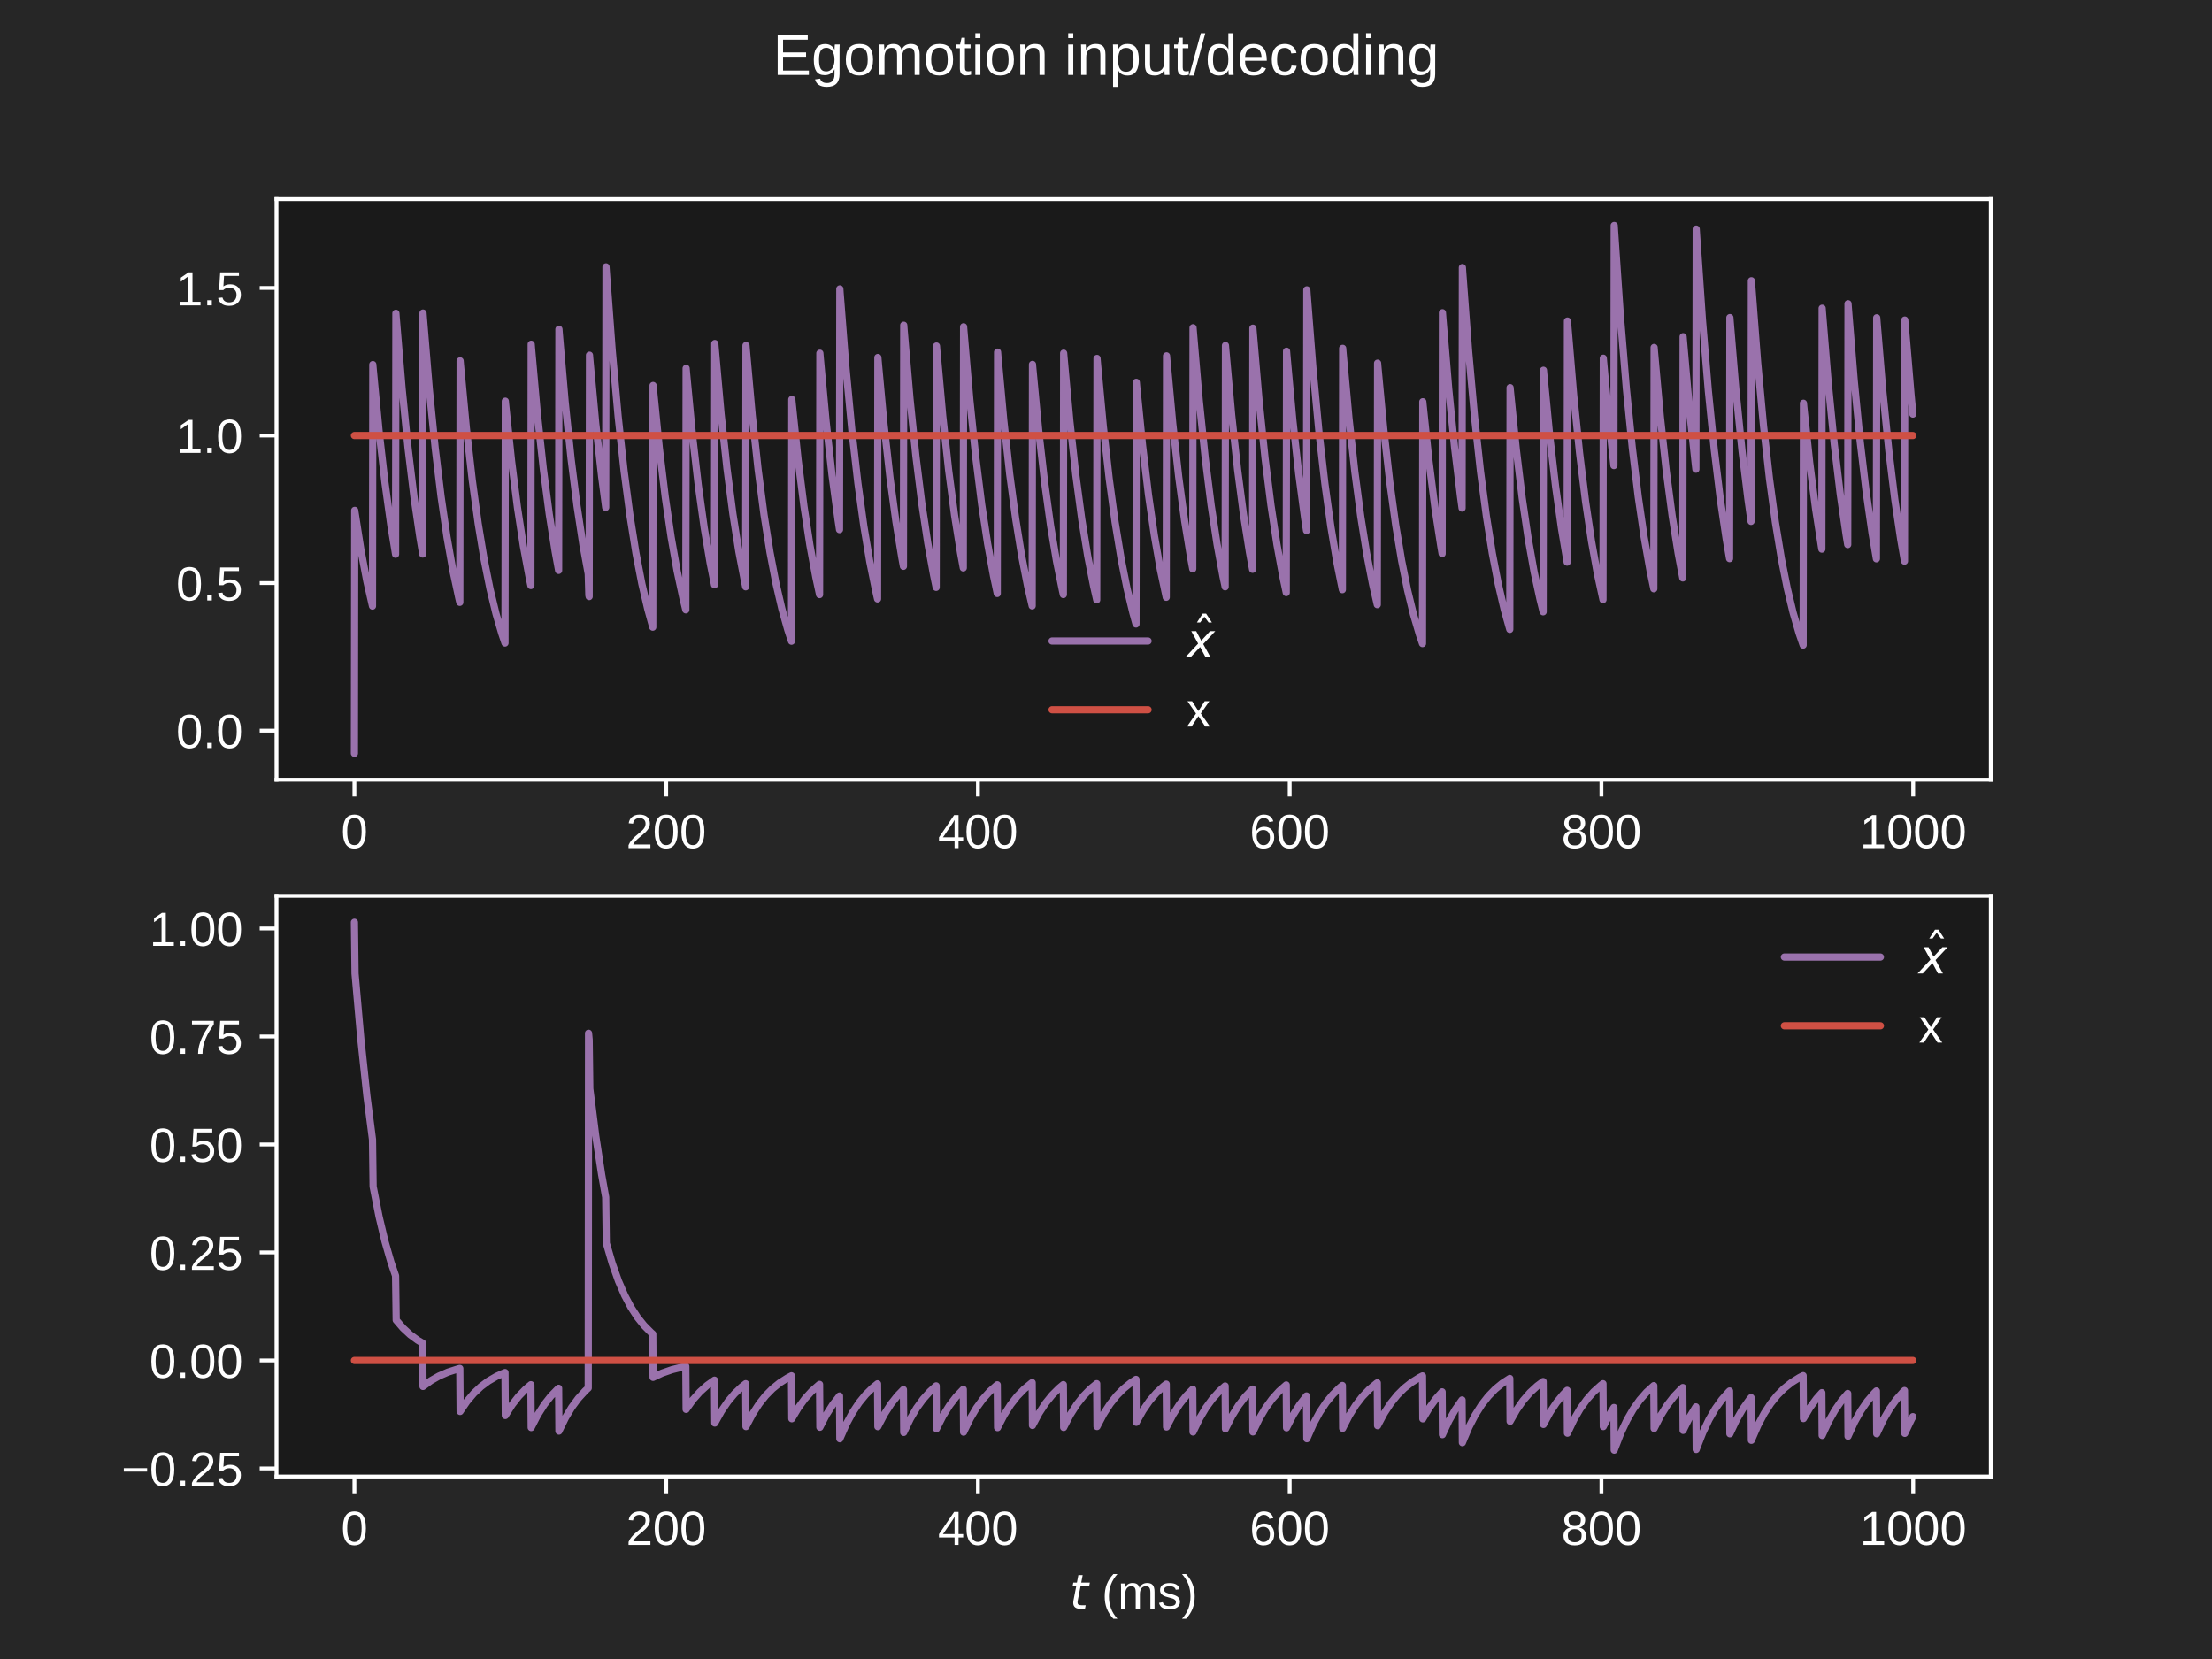 <?xml version="1.0" encoding="utf-8" standalone="no"?>
<!DOCTYPE svg PUBLIC "-//W3C//DTD SVG 1.1//EN"
  "http://www.w3.org/Graphics/SVG/1.1/DTD/svg11.dtd">
<!-- Created with matplotlib (https://matplotlib.org/) -->
<svg height="345.6pt" version="1.1" viewBox="0 0 460.8 345.6" width="460.8pt" xmlns="http://www.w3.org/2000/svg" xmlns:xlink="http://www.w3.org/1999/xlink">
 <defs>
  <style type="text/css">*{stroke-linecap:butt;stroke-linejoin:round;}</style>
 </defs>
 <g id="figure_1">
  <g id="patch_1">
   <path d="M 0 345.6 
L 460.8 345.6 
L 460.8 0 
L 0 0 
z
" style="fill:#262626;"/>
  </g>
  <g id="axes_1">
   <g id="patch_2">
    <path d="M 57.6 162.432 
L 414.72 162.432 
L 414.72 41.472 
L 57.6 41.472 
z
" style="fill:#1a1a1a;"/>
   </g>
   <g id="matplotlib.axis_1">
    <g id="xtick_1">
     <g id="line2d_1">
      <defs>
       <path d="M 0 0 
L 0 3.5 
" id="md0fc031d1e" style="stroke:#ffffff;stroke-width:0.8;"/>
      </defs>
      <g>
       <use style="fill:#ffffff;stroke:#ffffff;stroke-width:0.8;" x="73.833" xlink:href="#md0fc031d1e" y="162.432"/>
      </g>
     </g>
     <g id="text_1">
      <!-- 0 -->
      <g style="fill:#ffffff;" transform="translate(71.052 176.679)scale(0.1 -0.1)">
       <defs>
        <path d="M 51.703 34.422 
Q 51.703 24.516 49.828 17.75 
Q 47.953 10.984 44.703 6.812 
Q 41.453 2.641 37.062 0.828 
Q 32.672 -0.984 27.688 -0.984 
Q 22.656 -0.984 18.312 0.828 
Q 13.969 2.641 10.766 6.781 
Q 7.562 10.938 5.734 17.703 
Q 3.906 24.469 3.906 34.422 
Q 3.906 44.828 5.734 51.641 
Q 7.562 58.453 10.781 62.5 
Q 14.016 66.547 18.406 68.188 
Q 22.797 69.828 27.984 69.828 
Q 32.906 69.828 37.219 68.188 
Q 41.547 66.547 44.766 62.5 
Q 48 58.453 49.844 51.641 
Q 51.703 44.828 51.703 34.422 
z
M 42.781 34.422 
Q 42.781 42.625 41.797 48.062 
Q 40.828 53.516 38.922 56.766 
Q 37.016 60.016 34.25 61.359 
Q 31.5 62.703 27.984 62.703 
Q 24.266 62.703 21.438 61.328 
Q 18.609 59.969 16.672 56.719 
Q 14.75 53.469 13.766 48.016 
Q 12.797 42.578 12.797 34.422 
Q 12.797 26.516 13.797 21.094 
Q 14.797 15.672 16.719 12.375 
Q 18.656 9.078 21.438 7.641 
Q 24.219 6.203 27.781 6.203 
Q 31.25 6.203 34.031 7.641 
Q 36.812 9.078 38.734 12.375 
Q 40.672 15.672 41.719 21.094 
Q 42.781 26.516 42.781 34.422 
z
" id="LiberationSans-48"/>
       </defs>
       <use xlink:href="#LiberationSans-48"/>
      </g>
     </g>
    </g>
    <g id="xtick_2">
     <g id="line2d_2">
      <g>
       <use style="fill:#ffffff;stroke:#ffffff;stroke-width:0.8;" x="138.777" xlink:href="#md0fc031d1e" y="162.432"/>
      </g>
     </g>
     <g id="text_2">
      <!-- 200 -->
      <g style="fill:#ffffff;" transform="translate(130.435 176.679)scale(0.1 -0.1)">
       <defs>
        <path d="M 5.031 0 
L 5.031 6.203 
Q 7.516 11.922 11.109 16.281 
Q 14.703 20.656 18.656 24.188 
Q 22.609 27.734 26.484 30.766 
Q 30.375 33.797 33.5 36.812 
Q 36.625 39.844 38.547 43.156 
Q 40.484 46.484 40.484 50.688 
Q 40.484 53.609 39.594 55.828 
Q 38.719 58.062 37.062 59.562 
Q 35.406 61.078 33.078 61.828 
Q 30.766 62.594 27.938 62.594 
Q 25.297 62.594 22.969 61.859 
Q 20.656 61.141 18.844 59.672 
Q 17.047 58.203 15.891 56.031 
Q 14.75 53.859 14.406 50.984 
L 5.422 51.812 
Q 5.859 55.516 7.469 58.781 
Q 9.078 62.062 11.906 64.531 
Q 14.75 67 18.719 68.406 
Q 22.703 69.828 27.938 69.828 
Q 33.062 69.828 37.062 68.609 
Q 41.062 67.391 43.812 64.984 
Q 46.578 62.594 48.047 59.078 
Q 49.516 55.562 49.516 50.984 
Q 49.516 47.516 48.266 44.391 
Q 47.016 41.266 44.938 38.422 
Q 42.875 35.594 40.141 32.953 
Q 37.406 30.328 34.422 27.812 
Q 31.453 25.297 28.422 22.828 
Q 25.391 20.359 22.719 17.859 
Q 20.062 15.375 17.969 12.812 
Q 15.875 10.25 14.703 7.469 
L 50.594 7.469 
L 50.594 0 
z
" id="LiberationSans-50"/>
       </defs>
       <use xlink:href="#LiberationSans-50"/>
       <use x="55.615" xlink:href="#LiberationSans-48"/>
       <use x="111.23" xlink:href="#LiberationSans-48"/>
      </g>
     </g>
    </g>
    <g id="xtick_3">
     <g id="line2d_3">
      <g>
       <use style="fill:#ffffff;stroke:#ffffff;stroke-width:0.8;" x="203.721" xlink:href="#md0fc031d1e" y="162.432"/>
      </g>
     </g>
     <g id="text_3">
      <!-- 400 -->
      <g style="fill:#ffffff;" transform="translate(195.379 176.679)scale(0.1 -0.1)">
       <defs>
        <path d="M 43.016 15.578 
L 43.016 0 
L 34.719 0 
L 34.719 15.578 
L 2.297 15.578 
L 2.297 22.406 
L 33.797 68.797 
L 43.016 68.797 
L 43.016 22.516 
L 52.688 22.516 
L 52.688 15.578 
z
M 34.719 58.891 
Q 34.625 58.641 34.234 57.938 
Q 33.844 57.234 33.344 56.344 
Q 32.859 55.469 32.344 54.562 
Q 31.844 53.656 31.453 53.078 
L 13.812 27.094 
Q 13.578 26.703 13.109 26.062 
Q 12.641 25.438 12.156 24.781 
Q 11.672 24.125 11.172 23.484 
Q 10.688 22.859 10.406 22.516 
L 34.719 22.516 
z
" id="LiberationSans-52"/>
       </defs>
       <use xlink:href="#LiberationSans-52"/>
       <use x="55.615" xlink:href="#LiberationSans-48"/>
       <use x="111.23" xlink:href="#LiberationSans-48"/>
      </g>
     </g>
    </g>
    <g id="xtick_4">
     <g id="line2d_4">
      <g>
       <use style="fill:#ffffff;stroke:#ffffff;stroke-width:0.8;" x="268.664" xlink:href="#md0fc031d1e" y="162.432"/>
      </g>
     </g>
     <g id="text_4">
      <!-- 600 -->
      <g style="fill:#ffffff;" transform="translate(260.323 176.679)scale(0.1 -0.1)">
       <defs>
        <path d="M 51.219 22.516 
Q 51.219 17.328 49.781 13 
Q 48.344 8.688 45.531 5.578 
Q 42.719 2.484 38.562 0.75 
Q 34.422 -0.984 29 -0.984 
Q 23 -0.984 18.5 1.312 
Q 14.016 3.609 11.031 7.922 
Q 8.062 12.25 6.562 18.531 
Q 5.078 24.812 5.078 32.812 
Q 5.078 42 6.766 48.922 
Q 8.453 55.859 11.625 60.5 
Q 14.797 65.141 19.359 67.484 
Q 23.922 69.828 29.688 69.828 
Q 33.203 69.828 36.281 69.094 
Q 39.359 68.359 41.875 66.719 
Q 44.391 65.094 46.281 62.406 
Q 48.188 59.719 49.312 55.812 
L 40.922 54.297 
Q 39.547 58.734 36.547 60.719 
Q 33.547 62.703 29.594 62.703 
Q 25.984 62.703 23.047 60.984 
Q 20.125 59.281 18.062 55.875 
Q 16.016 52.484 14.906 47.359 
Q 13.812 42.234 13.812 35.406 
Q 16.219 39.844 20.562 42.156 
Q 24.906 44.484 30.516 44.484 
Q 35.203 44.484 39.016 42.969 
Q 42.828 41.453 45.531 38.594 
Q 48.25 35.75 49.734 31.672 
Q 51.219 27.594 51.219 22.516 
z
M 42.281 22.125 
Q 42.281 25.688 41.406 28.562 
Q 40.531 31.453 38.766 33.469 
Q 37.016 35.5 34.422 36.594 
Q 31.844 37.703 28.422 37.703 
Q 26.031 37.703 23.578 36.984 
Q 21.141 36.281 19.156 34.688 
Q 17.188 33.109 15.938 30.516 
Q 14.703 27.938 14.703 24.219 
Q 14.703 20.406 15.672 17.109 
Q 16.656 13.812 18.484 11.375 
Q 20.312 8.938 22.891 7.516 
Q 25.484 6.109 28.719 6.109 
Q 31.891 6.109 34.406 7.203 
Q 36.922 8.297 38.672 10.375 
Q 40.438 12.453 41.359 15.422 
Q 42.281 18.406 42.281 22.125 
z
" id="LiberationSans-54"/>
       </defs>
       <use xlink:href="#LiberationSans-54"/>
       <use x="55.615" xlink:href="#LiberationSans-48"/>
       <use x="111.23" xlink:href="#LiberationSans-48"/>
      </g>
     </g>
    </g>
    <g id="xtick_5">
     <g id="line2d_5">
      <g>
       <use style="fill:#ffffff;stroke:#ffffff;stroke-width:0.8;" x="333.608" xlink:href="#md0fc031d1e" y="162.432"/>
      </g>
     </g>
     <g id="text_5">
      <!-- 800 -->
      <g style="fill:#ffffff;" transform="translate(325.267 176.679)scale(0.1 -0.1)">
       <defs>
        <path d="M 51.266 19.188 
Q 51.266 14.797 49.875 11.109 
Q 48.484 7.422 45.625 4.734 
Q 42.781 2.047 38.328 0.531 
Q 33.891 -0.984 27.828 -0.984 
Q 21.781 -0.984 17.359 0.531 
Q 12.938 2.047 10.031 4.703 
Q 7.125 7.375 5.734 11.062 
Q 4.344 14.75 4.344 19.094 
Q 4.344 22.859 5.484 25.781 
Q 6.641 28.719 8.562 30.828 
Q 10.5 32.953 12.969 34.25 
Q 15.438 35.547 18.062 35.984 
L 18.062 36.188 
Q 15.188 36.859 12.906 38.375 
Q 10.641 39.891 9.094 42.016 
Q 7.562 44.141 6.75 46.719 
Q 5.953 49.312 5.953 52.203 
Q 5.953 55.812 7.344 59 
Q 8.734 62.203 11.469 64.625 
Q 14.203 67.047 18.25 68.438 
Q 22.312 69.828 27.641 69.828 
Q 33.25 69.828 37.375 68.406 
Q 41.5 67 44.203 64.578 
Q 46.922 62.156 48.234 58.938 
Q 49.562 55.719 49.562 52.094 
Q 49.562 49.266 48.75 46.672 
Q 47.953 44.094 46.406 41.969 
Q 44.875 39.844 42.594 38.344 
Q 40.328 36.859 37.359 36.281 
L 37.359 36.078 
Q 40.328 35.594 42.859 34.297 
Q 45.406 33.016 47.266 30.891 
Q 49.125 28.766 50.188 25.828 
Q 51.266 22.906 51.266 19.188 
z
M 40.438 51.609 
Q 40.438 54.203 39.766 56.344 
Q 39.109 58.5 37.594 60.031 
Q 36.078 61.578 33.641 62.422 
Q 31.203 63.281 27.641 63.281 
Q 24.172 63.281 21.781 62.422 
Q 19.391 61.578 17.844 60.031 
Q 16.312 58.5 15.625 56.344 
Q 14.938 54.203 14.938 51.609 
Q 14.938 49.562 15.469 47.406 
Q 16.016 45.266 17.422 43.5 
Q 18.844 41.75 21.328 40.625 
Q 23.828 39.5 27.734 39.5 
Q 31.891 39.5 34.406 40.625 
Q 36.922 41.75 38.25 43.5 
Q 39.594 45.266 40.016 47.406 
Q 40.438 49.562 40.438 51.609 
z
M 42.141 20.016 
Q 42.141 22.516 41.453 24.828 
Q 40.766 27.156 39.109 28.938 
Q 37.453 30.719 34.641 31.812 
Q 31.844 32.906 27.641 32.906 
Q 23.781 32.906 21.062 31.812 
Q 18.359 30.719 16.672 28.906 
Q 14.984 27.094 14.203 24.719 
Q 13.422 22.359 13.422 19.828 
Q 13.422 16.656 14.203 14.031 
Q 14.984 11.422 16.688 9.547 
Q 18.406 7.672 21.188 6.641 
Q 23.969 5.609 27.938 5.609 
Q 31.938 5.609 34.672 6.641 
Q 37.406 7.672 39.062 9.547 
Q 40.719 11.422 41.422 14.078 
Q 42.141 16.75 42.141 20.016 
z
" id="LiberationSans-56"/>
       </defs>
       <use xlink:href="#LiberationSans-56"/>
       <use x="55.615" xlink:href="#LiberationSans-48"/>
       <use x="111.23" xlink:href="#LiberationSans-48"/>
      </g>
     </g>
    </g>
    <g id="xtick_6">
     <g id="line2d_6">
      <g>
       <use style="fill:#ffffff;stroke:#ffffff;stroke-width:0.8;" x="398.552" xlink:href="#md0fc031d1e" y="162.432"/>
      </g>
     </g>
     <g id="text_6">
      <!-- 1000 -->
      <g style="fill:#ffffff;" transform="translate(387.43 176.679)scale(0.1 -0.1)">
       <defs>
        <path d="M 7.625 0 
L 7.625 7.469 
L 25.141 7.469 
L 25.141 60.406 
L 9.625 49.312 
L 9.625 57.625 
L 25.875 68.797 
L 33.984 68.797 
L 33.984 7.469 
L 50.734 7.469 
L 50.734 0 
z
" id="LiberationSans-49"/>
       </defs>
       <use xlink:href="#LiberationSans-49"/>
       <use x="55.615" xlink:href="#LiberationSans-48"/>
       <use x="111.23" xlink:href="#LiberationSans-48"/>
       <use x="166.846" xlink:href="#LiberationSans-48"/>
      </g>
     </g>
    </g>
   </g>
   <g id="matplotlib.axis_2">
    <g id="ytick_1">
     <g id="line2d_7">
      <defs>
       <path d="M 0 0 
L -3.5 0 
" id="m99898b9d4a" style="stroke:#ffffff;stroke-width:0.8;"/>
      </defs>
      <g>
       <use style="fill:#ffffff;stroke:#ffffff;stroke-width:0.8;" x="57.6" xlink:href="#m99898b9d4a" y="152.205"/>
      </g>
     </g>
     <g id="text_7">
      <!-- 0.0 -->
      <g style="fill:#ffffff;" transform="translate(36.7 155.828)scale(0.1 -0.1)">
       <defs>
        <path d="M 9.125 0 
L 9.125 10.688 
L 18.656 10.688 
L 18.656 0 
z
" id="LiberationSans-46"/>
       </defs>
       <use xlink:href="#LiberationSans-48"/>
       <use x="55.615" xlink:href="#LiberationSans-46"/>
       <use x="83.398" xlink:href="#LiberationSans-48"/>
      </g>
     </g>
    </g>
    <g id="ytick_2">
     <g id="line2d_8">
      <g>
       <use style="fill:#ffffff;stroke:#ffffff;stroke-width:0.8;" x="57.6" xlink:href="#m99898b9d4a" y="121.465"/>
      </g>
     </g>
     <g id="text_8">
      <!-- 0.5 -->
      <g style="fill:#ffffff;" transform="translate(36.7 125.089)scale(0.1 -0.1)">
       <defs>
        <path d="M 51.422 22.406 
Q 51.422 17.234 49.859 12.938 
Q 48.297 8.641 45.219 5.531 
Q 42.141 2.438 37.578 0.719 
Q 33.016 -0.984 27 -0.984 
Q 21.578 -0.984 17.547 0.281 
Q 13.531 1.562 10.734 3.781 
Q 7.953 6 6.312 8.984 
Q 4.688 11.969 4 15.375 
L 12.891 16.406 
Q 13.422 14.453 14.391 12.625 
Q 15.375 10.797 17.062 9.344 
Q 18.75 7.906 21.219 7.047 
Q 23.688 6.203 27.203 6.203 
Q 30.609 6.203 33.391 7.25 
Q 36.188 8.297 38.156 10.344 
Q 40.141 12.406 41.203 15.375 
Q 42.281 18.359 42.281 22.219 
Q 42.281 25.391 41.25 28.047 
Q 40.234 30.719 38.328 32.641 
Q 36.422 34.578 33.656 35.641 
Q 30.906 36.719 27.391 36.719 
Q 25.203 36.719 23.344 36.328 
Q 21.484 35.938 19.891 35.25 
Q 18.312 34.578 17.016 33.672 
Q 15.719 32.766 14.594 31.781 
L 6 31.781 
L 8.297 68.797 
L 47.406 68.797 
L 47.406 61.328 
L 16.312 61.328 
L 14.984 39.5 
Q 17.328 41.312 20.844 42.594 
Q 24.359 43.891 29.203 43.891 
Q 34.328 43.891 38.422 42.328 
Q 42.531 40.766 45.406 37.906 
Q 48.297 35.062 49.859 31.109 
Q 51.422 27.156 51.422 22.406 
z
" id="LiberationSans-53"/>
       </defs>
       <use xlink:href="#LiberationSans-48"/>
       <use x="55.615" xlink:href="#LiberationSans-46"/>
       <use x="83.398" xlink:href="#LiberationSans-53"/>
      </g>
     </g>
    </g>
    <g id="ytick_3">
     <g id="line2d_9">
      <g>
       <use style="fill:#ffffff;stroke:#ffffff;stroke-width:0.8;" x="57.6" xlink:href="#m99898b9d4a" y="90.726"/>
      </g>
     </g>
     <g id="text_9">
      <!-- 1.0 -->
      <g style="fill:#ffffff;" transform="translate(36.7 94.349)scale(0.1 -0.1)">
       <use xlink:href="#LiberationSans-49"/>
       <use x="55.615" xlink:href="#LiberationSans-46"/>
       <use x="83.398" xlink:href="#LiberationSans-48"/>
      </g>
     </g>
    </g>
    <g id="ytick_4">
     <g id="line2d_10">
      <g>
       <use style="fill:#ffffff;stroke:#ffffff;stroke-width:0.8;" x="57.6" xlink:href="#m99898b9d4a" y="59.986"/>
      </g>
     </g>
     <g id="text_10">
      <!-- 1.5 -->
      <g style="fill:#ffffff;" transform="translate(36.7 63.609)scale(0.1 -0.1)">
       <use xlink:href="#LiberationSans-49"/>
       <use x="55.615" xlink:href="#LiberationSans-46"/>
       <use x="83.398" xlink:href="#LiberationSans-53"/>
      </g>
     </g>
    </g>
   </g>
   <g id="line2d_11">
    <path clip-path="url(#pc5a7e9664e)" d="M 73.833 156.934 
L 73.898 106.322 
L 73.963 106.779 
L 75.197 114.64 
L 76.43 121.14 
L 77.599 126.257 
L 77.664 75.951 
L 77.729 76.71 
L 78.963 89.774 
L 80.197 100.577 
L 81.431 109.511 
L 82.405 115.458 
L 82.47 65.259 
L 82.535 66.124 
L 83.769 81.02 
L 85.003 93.338 
L 86.237 103.524 
L 87.471 111.948 
L 88.055 115.413 
L 88.12 65.214 
L 88.185 66.08 
L 89.419 80.983 
L 90.653 93.307 
L 91.887 103.499 
L 93.121 111.927 
L 94.355 118.897 
L 95.589 124.661 
L 95.784 125.475 
L 95.849 75.176 
L 95.914 75.943 
L 97.148 89.139 
L 98.382 100.052 
L 99.615 109.077 
L 100.849 116.54 
L 102.083 122.711 
L 103.317 127.815 
L 104.551 132.035 
L 105.201 133.955 
L 105.266 83.572 
L 105.331 84.255 
L 106.564 96.013 
L 107.798 105.737 
L 109.032 113.777 
L 110.266 120.427 
L 110.591 121.977 
L 110.656 71.713 
L 110.721 72.514 
L 111.955 86.304 
L 113.189 97.708 
L 114.423 107.138 
L 115.657 114.936 
L 116.371 118.818 
L 116.436 68.586 
L 116.501 69.418 
L 117.735 83.744 
L 118.969 95.59 
L 120.203 105.387 
L 121.437 113.488 
L 122.541 119.541 
L 122.671 123.995 
L 122.735 124.276 
L 122.8 73.989 
L 122.865 74.768 
L 124.099 88.168 
L 125.333 99.249 
L 126.178 105.704 
L 126.242 55.603 
L 126.307 56.564 
L 127.541 73.114 
L 128.775 86.8 
L 130.009 98.117 
L 131.243 107.477 
L 132.477 115.217 
L 133.711 121.617 
L 134.945 126.91 
L 135.984 130.65 
L 136.049 80.3 
L 136.114 81.016 
L 137.348 93.334 
L 138.582 103.521 
L 139.816 111.946 
L 141.05 118.912 
L 142.284 124.673 
L 142.868 127.043 
L 142.933 76.729 
L 142.998 77.48 
L 144.232 90.41 
L 145.466 101.103 
L 146.7 109.946 
L 147.934 117.259 
L 148.843 121.824 
L 148.908 71.562 
L 148.973 72.364 
L 150.207 86.18 
L 151.441 97.605 
L 152.675 107.053 
L 153.909 114.866 
L 155.142 121.327 
L 155.337 122.24 
L 155.402 71.974 
L 155.467 72.772 
L 156.701 86.517 
L 157.935 97.884 
L 159.169 107.284 
L 160.403 115.057 
L 161.637 121.485 
L 162.871 126.801 
L 164.105 131.197 
L 164.884 133.572 
L 164.949 83.193 
L 165.014 83.88 
L 166.248 95.703 
L 167.482 105.48 
L 168.716 113.566 
L 169.95 120.252 
L 170.729 123.865 
L 170.794 73.583 
L 170.859 74.365 
L 172.093 87.834 
L 173.327 98.973 
L 174.561 108.184 
L 174.885 110.331 
L 174.95 60.184 
L 175.015 61.099 
L 176.249 76.864 
L 177.483 89.901 
L 178.717 100.682 
L 179.951 109.598 
L 181.185 116.971 
L 182.419 123.068 
L 182.809 124.764 
L 182.874 74.473 
L 182.938 75.247 
L 184.172 88.564 
L 185.406 99.576 
L 186.64 108.683 
L 187.874 116.214 
L 188.199 117.969 
L 188.264 67.746 
L 188.329 68.586 
L 189.563 83.056 
L 190.797 95.021 
L 192.031 104.916 
L 193.265 113.099 
L 194.498 119.866 
L 195.018 122.352 
L 195.083 72.085 
L 195.148 72.882 
L 196.382 86.608 
L 197.616 97.959 
L 198.85 107.346 
L 200.084 115.108 
L 200.668 118.301 
L 200.733 68.074 
L 200.798 68.911 
L 202.032 83.325 
L 203.266 95.244 
L 204.5 105.1 
L 205.734 113.251 
L 206.968 119.992 
L 207.747 123.635 
L 207.812 73.355 
L 207.877 74.139 
L 209.111 87.648 
L 210.345 98.819 
L 211.579 108.057 
L 212.813 115.696 
L 214.047 122.014 
L 215.021 126.219 
L 215.086 75.913 
L 215.151 76.672 
L 216.385 89.743 
L 217.619 100.551 
L 218.852 109.489 
L 220.086 116.881 
L 221.32 122.993 
L 221.515 123.857 
L 221.58 73.575 
L 221.645 74.357 
L 222.879 87.828 
L 224.113 98.968 
L 225.347 108.18 
L 226.581 115.798 
L 227.815 122.098 
L 228.464 124.963 
L 228.529 74.67 
L 228.594 75.441 
L 229.828 88.724 
L 231.062 99.709 
L 232.296 108.793 
L 233.53 116.305 
L 234.764 122.517 
L 235.998 127.654 
L 236.647 129.991 
L 236.712 79.647 
L 236.777 80.369 
L 238.011 92.8 
L 239.245 103.079 
L 240.479 111.58 
L 241.713 118.61 
L 242.947 124.423 
L 243.012 74.135 
L 243.077 74.912 
L 244.31 88.287 
L 245.544 99.347 
L 246.778 108.494 
L 248.012 116.058 
L 248.467 118.501 
L 248.532 68.273 
L 248.597 69.108 
L 249.831 83.487 
L 251.065 95.378 
L 252.299 105.211 
L 253.532 113.343 
L 254.766 120.068 
L 255.221 122.24 
L 255.286 71.974 
L 255.351 72.773 
L 256.585 86.518 
L 257.819 97.884 
L 259.053 107.284 
L 260.287 115.057 
L 260.936 118.592 
L 261.001 68.362 
L 261.066 69.197 
L 262.3 83.56 
L 263.534 95.439 
L 264.768 105.262 
L 266.002 113.385 
L 267.236 120.102 
L 267.95 123.446 
L 268.015 73.168 
L 268.08 73.955 
L 269.314 87.495 
L 270.548 98.692 
L 271.782 107.952 
L 272.171 110.529 
L 272.236 60.38 
L 272.301 61.293 
L 273.535 77.025 
L 274.769 90.034 
L 276.003 100.792 
L 277.237 109.689 
L 278.471 117.046 
L 279.64 122.837 
L 279.705 72.565 
L 279.77 73.358 
L 281.004 87.002 
L 282.238 98.284 
L 283.472 107.615 
L 284.706 115.331 
L 285.939 121.712 
L 286.914 125.959 
L 286.979 75.656 
L 287.044 76.418 
L 288.277 89.532 
L 289.511 100.377 
L 290.745 109.345 
L 291.979 116.762 
L 293.213 122.895 
L 294.447 127.967 
L 295.681 132.161 
L 296.331 134.068 
L 296.395 83.685 
L 296.46 84.366 
L 297.694 96.105 
L 298.928 105.813 
L 300.162 113.84 
L 300.422 115.345 
L 300.487 65.147 
L 300.552 66.013 
L 301.786 80.928 
L 303.02 93.262 
L 304.254 103.461 
L 304.578 105.839 
L 304.643 55.736 
L 304.708 56.696 
L 305.942 73.223 
L 307.176 86.89 
L 308.41 98.192 
L 309.644 107.538 
L 310.878 115.268 
L 312.112 121.659 
L 313.346 126.945 
L 314.515 131.106 
L 314.58 80.752 
L 314.645 81.463 
L 315.879 93.704 
L 317.113 103.827 
L 318.347 112.198 
L 319.58 119.121 
L 320.814 124.846 
L 321.464 127.45 
L 321.529 77.132 
L 321.594 77.879 
L 322.828 90.74 
L 324.062 101.376 
L 325.296 110.171 
L 326.464 117.096 
L 326.529 66.881 
L 326.594 67.73 
L 327.828 82.347 
L 329.062 94.436 
L 330.296 104.432 
L 331.53 112.699 
L 332.764 119.535 
L 333.933 124.917 
L 333.998 74.624 
L 334.063 75.396 
L 335.297 88.687 
L 336.206 96.985 
L 336.271 46.97 
L 336.336 48.017 
L 337.57 66.046 
L 338.804 80.955 
L 340.038 93.284 
L 341.272 103.48 
L 342.506 111.911 
L 343.74 118.884 
L 344.519 122.652 
L 344.584 72.381 
L 344.649 73.176 
L 345.883 86.851 
L 347.117 98.16 
L 348.351 107.512 
L 349.585 115.246 
L 350.559 120.394 
L 350.624 70.146 
L 350.689 70.962 
L 351.922 85.021 
L 353.156 96.646 
L 353.286 97.746 
L 353.351 47.724 
L 353.416 48.764 
L 354.65 66.663 
L 355.884 81.465 
L 357.118 93.706 
L 358.352 103.829 
L 359.586 112.2 
L 360.3 116.367 
L 360.365 66.159 
L 360.43 67.016 
L 361.664 81.757 
L 362.898 93.947 
L 364.132 104.028 
L 364.781 108.613 
L 364.846 58.482 
L 364.911 59.415 
L 366.145 75.471 
L 367.379 88.749 
L 368.613 99.73 
L 369.847 108.81 
L 371.081 116.319 
L 372.315 122.529 
L 373.549 127.664 
L 374.783 131.911 
L 375.627 134.385 
L 375.692 83.998 
L 375.757 84.676 
L 376.991 96.362 
L 378.225 106.025 
L 379.459 114.016 
L 379.524 114.396 
L 379.589 64.208 
L 379.654 65.083 
L 380.887 80.159 
L 382.121 92.626 
L 383.355 102.935 
L 384.589 111.461 
L 384.914 113.448 
L 384.979 63.27 
L 385.044 64.154 
L 386.278 79.391 
L 387.512 91.991 
L 388.746 102.41 
L 389.98 111.027 
L 390.889 116.406 
L 390.954 66.198 
L 391.019 67.054 
L 392.253 81.789 
L 393.487 93.973 
L 394.721 104.05 
L 395.954 112.383 
L 396.734 116.886 
L 396.799 66.673 
L 396.864 67.524 
L 398.098 82.177 
L 398.487 86.255 
L 398.487 86.255 
" style="fill:none;stroke:#9a72ac;stroke-linecap:round;stroke-width:1.5;"/>
   </g>
   <g id="line2d_12">
    <path clip-path="url(#pc5a7e9664e)" d="M 73.833 90.726 
L 398.487 90.726 
L 398.487 90.726 
" style="fill:none;stroke:#cf5044;stroke-linecap:round;stroke-width:1.5;"/>
   </g>
   <g id="patch_3">
    <path d="M 57.6 162.432 
L 57.6 41.472 
" style="fill:none;stroke:#ffffff;stroke-linecap:square;stroke-linejoin:miter;stroke-width:0.8;"/>
   </g>
   <g id="patch_4">
    <path d="M 414.72 162.432 
L 414.72 41.472 
" style="fill:none;stroke:#ffffff;stroke-linecap:square;stroke-linejoin:miter;stroke-width:0.8;"/>
   </g>
   <g id="patch_5">
    <path d="M 57.6 162.432 
L 414.72 162.432 
" style="fill:none;stroke:#ffffff;stroke-linecap:square;stroke-linejoin:miter;stroke-width:0.8;"/>
   </g>
   <g id="patch_6">
    <path d="M 57.6 41.472 
L 414.72 41.472 
" style="fill:none;stroke:#ffffff;stroke-linecap:square;stroke-linejoin:miter;stroke-width:0.8;"/>
   </g>
   <g id="legend_1">
    <g id="line2d_13">
     <path d="M 219.16 133.535 
L 239.16 133.535 
" style="fill:none;stroke:#9a72ac;stroke-linecap:round;stroke-width:1.5;"/>
    </g>
    <g id="line2d_14"/>
    <g id="text_11">
     <!-- $\hat{x}$ -->
     <g style="fill:#ffffff;" transform="translate(247.16 137.035)scale(0.1 -0.1)">
      <defs>
       <path d="M -28.609 79.984 
L -21.391 79.984 
L -9.422 61.625 
L -16.219 61.625 
L -25 73.578 
L -33.797 61.625 
L -40.578 61.625 
z
M -25 56 
z
" id="DejaVuSans-770"/>
       <path d="M 60.016 54.688 
L 34.906 27.875 
L 50.297 0 
L 39.984 0 
L 28.422 21.688 
L 8.297 0 
L -2.594 0 
L 24.312 28.812 
L 10.016 54.688 
L 20.312 54.688 
L 30.812 34.906 
L 49.125 54.688 
z
" id="DejaVuSans-Oblique-120"/>
      </defs>
      <use transform="translate(62.373 12.016)" xlink:href="#DejaVuSans-770"/>
      <use transform="translate(0 0.828)" xlink:href="#DejaVuSans-Oblique-120"/>
     </g>
    </g>
    <g id="line2d_15">
     <path d="M 219.16 147.857 
L 239.16 147.857 
" style="fill:none;stroke:#cf5044;stroke-linecap:round;stroke-width:1.5;"/>
    </g>
    <g id="line2d_16"/>
    <g id="text_12">
     <!-- x -->
     <g style="fill:#ffffff;" transform="translate(247.16 151.357)scale(0.1 -0.1)">
      <defs>
       <path d="M 39.109 0 
L 24.906 21.688 
L 10.594 0 
L 1.125 0 
L 19.922 27.156 
L 2 52.828 
L 11.719 52.828 
L 24.906 32.281 
L 37.984 52.828 
L 47.797 52.828 
L 29.891 27.25 
L 48.922 0 
z
" id="LiberationSans-120"/>
      </defs>
      <use xlink:href="#LiberationSans-120"/>
     </g>
    </g>
   </g>
  </g>
  <g id="axes_2">
   <g id="patch_7">
    <path d="M 57.6 307.584 
L 414.72 307.584 
L 414.72 186.624 
L 57.6 186.624 
z
" style="fill:#1a1a1a;"/>
   </g>
   <g id="matplotlib.axis_3">
    <g id="xtick_7">
     <g id="line2d_17">
      <g>
       <use style="fill:#ffffff;stroke:#ffffff;stroke-width:0.8;" x="73.833" xlink:href="#md0fc031d1e" y="307.584"/>
      </g>
     </g>
     <g id="text_13">
      <!-- 0 -->
      <g style="fill:#ffffff;" transform="translate(71.052 321.831)scale(0.1 -0.1)">
       <use xlink:href="#LiberationSans-48"/>
      </g>
     </g>
    </g>
    <g id="xtick_8">
     <g id="line2d_18">
      <g>
       <use style="fill:#ffffff;stroke:#ffffff;stroke-width:0.8;" x="138.777" xlink:href="#md0fc031d1e" y="307.584"/>
      </g>
     </g>
     <g id="text_14">
      <!-- 200 -->
      <g style="fill:#ffffff;" transform="translate(130.435 321.831)scale(0.1 -0.1)">
       <use xlink:href="#LiberationSans-50"/>
       <use x="55.615" xlink:href="#LiberationSans-48"/>
       <use x="111.23" xlink:href="#LiberationSans-48"/>
      </g>
     </g>
    </g>
    <g id="xtick_9">
     <g id="line2d_19">
      <g>
       <use style="fill:#ffffff;stroke:#ffffff;stroke-width:0.8;" x="203.721" xlink:href="#md0fc031d1e" y="307.584"/>
      </g>
     </g>
     <g id="text_15">
      <!-- 400 -->
      <g style="fill:#ffffff;" transform="translate(195.379 321.831)scale(0.1 -0.1)">
       <use xlink:href="#LiberationSans-52"/>
       <use x="55.615" xlink:href="#LiberationSans-48"/>
       <use x="111.23" xlink:href="#LiberationSans-48"/>
      </g>
     </g>
    </g>
    <g id="xtick_10">
     <g id="line2d_20">
      <g>
       <use style="fill:#ffffff;stroke:#ffffff;stroke-width:0.8;" x="268.664" xlink:href="#md0fc031d1e" y="307.584"/>
      </g>
     </g>
     <g id="text_16">
      <!-- 600 -->
      <g style="fill:#ffffff;" transform="translate(260.323 321.831)scale(0.1 -0.1)">
       <use xlink:href="#LiberationSans-54"/>
       <use x="55.615" xlink:href="#LiberationSans-48"/>
       <use x="111.23" xlink:href="#LiberationSans-48"/>
      </g>
     </g>
    </g>
    <g id="xtick_11">
     <g id="line2d_21">
      <g>
       <use style="fill:#ffffff;stroke:#ffffff;stroke-width:0.8;" x="333.608" xlink:href="#md0fc031d1e" y="307.584"/>
      </g>
     </g>
     <g id="text_17">
      <!-- 800 -->
      <g style="fill:#ffffff;" transform="translate(325.267 321.831)scale(0.1 -0.1)">
       <use xlink:href="#LiberationSans-56"/>
       <use x="55.615" xlink:href="#LiberationSans-48"/>
       <use x="111.23" xlink:href="#LiberationSans-48"/>
      </g>
     </g>
    </g>
    <g id="xtick_12">
     <g id="line2d_22">
      <g>
       <use style="fill:#ffffff;stroke:#ffffff;stroke-width:0.8;" x="398.552" xlink:href="#md0fc031d1e" y="307.584"/>
      </g>
     </g>
     <g id="text_18">
      <!-- 1000 -->
      <g style="fill:#ffffff;" transform="translate(387.43 321.831)scale(0.1 -0.1)">
       <use xlink:href="#LiberationSans-49"/>
       <use x="55.615" xlink:href="#LiberationSans-48"/>
       <use x="111.23" xlink:href="#LiberationSans-48"/>
       <use x="166.846" xlink:href="#LiberationSans-48"/>
      </g>
     </g>
    </g>
    <g id="text_19">
     <!-- $t$ (ms) -->
     <g style="fill:#ffffff;" transform="translate(222.81 335.206)scale(0.1 -0.1)">
      <defs>
       <path d="M 42.281 54.688 
L 40.922 47.703 
L 23 47.703 
L 17.188 18.016 
Q 16.891 16.359 16.75 15.234 
Q 16.609 14.109 16.609 13.484 
Q 16.609 10.359 18.484 8.938 
Q 20.359 7.516 24.516 7.516 
L 33.594 7.516 
L 32.078 0 
L 23.484 0 
Q 15.484 0 11.547 3.125 
Q 7.625 6.25 7.625 12.594 
Q 7.625 13.719 7.766 15.062 
Q 7.906 16.406 8.203 18.016 
L 14.016 47.703 
L 6.391 47.703 
L 7.812 54.688 
L 15.281 54.688 
L 18.312 70.219 
L 27.297 70.219 
L 24.312 54.688 
z
" id="DejaVuSans-Oblique-116"/>
       <path id="LiberationSans-32"/>
       <path d="M 6.203 25.984 
Q 6.203 32.766 7.219 38.969 
Q 8.25 45.172 10.438 50.875 
Q 12.641 56.594 16.062 61.953 
Q 19.484 67.328 24.219 72.469 
L 32.719 72.469 
Q 28.125 67.328 24.781 61.938 
Q 21.438 56.547 19.281 50.797 
Q 17.141 45.062 16.094 38.859 
Q 15.047 32.672 15.047 25.875 
Q 15.047 19.094 16.094 12.891 
Q 17.141 6.688 19.281 0.922 
Q 21.438 -4.828 24.781 -10.203 
Q 28.125 -15.578 32.719 -20.703 
L 24.219 -20.703 
Q 19.484 -15.578 16.062 -10.203 
Q 12.641 -4.828 10.438 0.875 
Q 8.25 6.594 7.219 12.766 
Q 6.203 18.953 6.203 25.781 
z
" id="LiberationSans-40"/>
       <path d="M 37.5 0 
L 37.5 33.5 
Q 37.5 37.359 37.016 39.938 
Q 36.531 42.531 35.375 44.109 
Q 34.234 45.703 32.375 46.359 
Q 30.516 47.016 27.828 47.016 
Q 25.047 47.016 22.797 45.922 
Q 20.562 44.828 18.969 42.75 
Q 17.391 40.672 16.531 37.625 
Q 15.672 34.578 15.672 30.609 
L 15.672 0 
L 6.938 0 
L 6.938 41.547 
Q 6.938 43.219 6.906 45.047 
Q 6.891 46.875 6.828 48.5 
Q 6.781 50.141 6.734 51.312 
Q 6.688 52.484 6.641 52.828 
L 14.938 52.828 
Q 14.984 52.594 15.031 51.516 
Q 15.094 50.438 15.156 49.047 
Q 15.234 47.656 15.281 46.219 
Q 15.328 44.781 15.328 43.797 
L 15.484 43.797 
Q 16.656 46.094 18.016 47.953 
Q 19.391 49.812 21.219 51.094 
Q 23.047 52.391 25.406 53.094 
Q 27.781 53.812 30.906 53.812 
Q 36.922 53.812 40.406 51.422 
Q 43.891 49.031 45.266 43.797 
L 45.406 43.797 
Q 46.578 46.094 48.047 47.953 
Q 49.516 49.812 51.469 51.094 
Q 53.422 52.391 55.859 53.094 
Q 58.297 53.812 61.422 53.812 
Q 65.438 53.812 68.328 52.734 
Q 71.234 51.656 73.094 49.406 
Q 74.953 47.172 75.828 43.625 
Q 76.703 40.094 76.703 35.203 
L 76.703 0 
L 68.016 0 
L 68.016 33.5 
Q 68.016 37.359 67.531 39.938 
Q 67.047 42.531 65.891 44.109 
Q 64.75 45.703 62.891 46.359 
Q 61.031 47.016 58.344 47.016 
Q 55.562 47.016 53.312 45.969 
Q 51.078 44.922 49.484 42.875 
Q 47.906 40.828 47.047 37.75 
Q 46.188 34.672 46.188 30.609 
L 46.188 0 
z
" id="LiberationSans-109"/>
       <path d="M 46.391 14.594 
Q 46.391 10.891 44.938 7.984 
Q 43.5 5.078 40.766 3.094 
Q 38.031 1.125 34.047 0.062 
Q 30.078 -0.984 24.953 -0.984 
Q 20.359 -0.984 16.672 -0.266 
Q 12.984 0.438 10.203 2 
Q 7.422 3.562 5.531 6.125 
Q 3.656 8.688 2.781 12.406 
L 10.547 13.922 
Q 11.672 9.672 15.188 7.688 
Q 18.703 5.719 24.953 5.719 
Q 27.781 5.719 30.141 6.109 
Q 32.516 6.5 34.219 7.453 
Q 35.938 8.406 36.891 9.984 
Q 37.844 11.578 37.844 13.922 
Q 37.844 16.312 36.719 17.844 
Q 35.594 19.391 33.594 20.406 
Q 31.594 21.438 28.734 22.188 
Q 25.875 22.953 22.469 23.875 
Q 19.281 24.703 16.156 25.734 
Q 13.031 26.766 10.516 28.438 
Q 8.016 30.125 6.453 32.609 
Q 4.891 35.109 4.891 38.875 
Q 4.891 46.094 10.031 49.875 
Q 15.188 53.656 25.047 53.656 
Q 33.797 53.656 38.938 50.578 
Q 44.094 47.516 45.453 40.719 
L 37.547 39.75 
Q 37.109 41.797 35.938 43.188 
Q 34.766 44.578 33.109 45.438 
Q 31.453 46.297 29.375 46.656 
Q 27.297 47.016 25.047 47.016 
Q 19.094 47.016 16.25 45.203 
Q 13.422 43.406 13.422 39.75 
Q 13.422 37.594 14.469 36.203 
Q 15.531 34.812 17.406 33.859 
Q 19.281 32.906 21.922 32.203 
Q 24.562 31.5 27.734 30.719 
Q 29.828 30.172 32.031 29.562 
Q 34.234 28.953 36.297 28.094 
Q 38.375 27.25 40.203 26.094 
Q 42.047 24.953 43.406 23.344 
Q 44.781 21.734 45.578 19.578 
Q 46.391 17.438 46.391 14.594 
z
" id="LiberationSans-115"/>
       <path d="M 27.094 25.781 
Q 27.094 18.953 26.062 12.766 
Q 25.047 6.594 22.844 0.875 
Q 20.656 -4.828 17.234 -10.203 
Q 13.812 -15.578 9.078 -20.703 
L 0.594 -20.703 
Q 5.172 -15.578 8.516 -10.203 
Q 11.859 -4.828 14 0.922 
Q 16.156 6.688 17.203 12.891 
Q 18.266 19.094 18.266 25.875 
Q 18.266 32.672 17.203 38.859 
Q 16.156 45.062 14 50.797 
Q 11.859 56.547 8.516 61.938 
Q 5.172 67.328 0.594 72.469 
L 9.078 72.469 
Q 13.812 67.328 17.234 61.953 
Q 20.656 56.594 22.844 50.875 
Q 25.047 45.172 26.062 38.969 
Q 27.094 32.766 27.094 25.984 
z
" id="LiberationSans-41"/>
      </defs>
      <use transform="translate(0 0.531)" xlink:href="#DejaVuSans-Oblique-116"/>
      <use transform="translate(39.209 0.531)" xlink:href="#LiberationSans-32"/>
      <use transform="translate(66.992 0.531)" xlink:href="#LiberationSans-40"/>
      <use transform="translate(100.293 0.531)" xlink:href="#LiberationSans-109"/>
      <use transform="translate(183.594 0.531)" xlink:href="#LiberationSans-115"/>
      <use transform="translate(233.594 0.531)" xlink:href="#LiberationSans-41"/>
     </g>
    </g>
   </g>
   <g id="matplotlib.axis_4">
    <g id="ytick_5">
     <g id="line2d_23">
      <g>
       <use style="fill:#ffffff;stroke:#ffffff;stroke-width:0.8;" x="57.6" xlink:href="#m99898b9d4a" y="305.906"/>
      </g>
     </g>
     <g id="text_20">
      <!-- −0.25 -->
      <g style="fill:#ffffff;" transform="translate(25.298 309.529)scale(0.1 -0.1)">
       <defs>
        <path d="M 4.938 29.688 
L 4.938 36.812 
L 53.516 36.812 
L 53.516 29.688 
z
" id="LiberationSans-8722"/>
       </defs>
       <use xlink:href="#LiberationSans-8722"/>
       <use x="58.398" xlink:href="#LiberationSans-48"/>
       <use x="114.014" xlink:href="#LiberationSans-46"/>
       <use x="141.797" xlink:href="#LiberationSans-50"/>
       <use x="197.412" xlink:href="#LiberationSans-53"/>
      </g>
     </g>
    </g>
    <g id="ytick_6">
     <g id="line2d_24">
      <g>
       <use style="fill:#ffffff;stroke:#ffffff;stroke-width:0.8;" x="57.6" xlink:href="#m99898b9d4a" y="283.408"/>
      </g>
     </g>
     <g id="text_21">
      <!-- 0.00 -->
      <g style="fill:#ffffff;" transform="translate(31.139 287.031)scale(0.1 -0.1)">
       <use xlink:href="#LiberationSans-48"/>
       <use x="55.615" xlink:href="#LiberationSans-46"/>
       <use x="83.398" xlink:href="#LiberationSans-48"/>
       <use x="139.014" xlink:href="#LiberationSans-48"/>
      </g>
     </g>
    </g>
    <g id="ytick_7">
     <g id="line2d_25">
      <g>
       <use style="fill:#ffffff;stroke:#ffffff;stroke-width:0.8;" x="57.6" xlink:href="#m99898b9d4a" y="260.91"/>
      </g>
     </g>
     <g id="text_22">
      <!-- 0.25 -->
      <g style="fill:#ffffff;" transform="translate(31.139 264.533)scale(0.1 -0.1)">
       <use xlink:href="#LiberationSans-48"/>
       <use x="55.615" xlink:href="#LiberationSans-46"/>
       <use x="83.398" xlink:href="#LiberationSans-50"/>
       <use x="139.014" xlink:href="#LiberationSans-53"/>
      </g>
     </g>
    </g>
    <g id="ytick_8">
     <g id="line2d_26">
      <g>
       <use style="fill:#ffffff;stroke:#ffffff;stroke-width:0.8;" x="57.6" xlink:href="#m99898b9d4a" y="238.412"/>
      </g>
     </g>
     <g id="text_23">
      <!-- 0.50 -->
      <g style="fill:#ffffff;" transform="translate(31.139 242.035)scale(0.1 -0.1)">
       <use xlink:href="#LiberationSans-48"/>
       <use x="55.615" xlink:href="#LiberationSans-46"/>
       <use x="83.398" xlink:href="#LiberationSans-53"/>
       <use x="139.014" xlink:href="#LiberationSans-48"/>
      </g>
     </g>
    </g>
    <g id="ytick_9">
     <g id="line2d_27">
      <g>
       <use style="fill:#ffffff;stroke:#ffffff;stroke-width:0.8;" x="57.6" xlink:href="#m99898b9d4a" y="215.914"/>
      </g>
     </g>
     <g id="text_24">
      <!-- 0.75 -->
      <g style="fill:#ffffff;" transform="translate(31.139 219.537)scale(0.1 -0.1)">
       <defs>
        <path d="M 50.594 61.672 
Q 45.406 53.766 41.062 46.453 
Q 36.719 39.156 33.594 31.75 
Q 30.469 24.359 28.734 16.578 
Q 27 8.797 27 0 
L 17.828 0 
Q 17.828 8.25 19.781 16.188 
Q 21.734 24.125 25.047 31.766 
Q 28.375 39.406 32.766 46.781 
Q 37.156 54.156 42.094 61.328 
L 5.125 61.328 
L 5.125 68.797 
L 50.594 68.797 
z
" id="LiberationSans-55"/>
       </defs>
       <use xlink:href="#LiberationSans-48"/>
       <use x="55.615" xlink:href="#LiberationSans-46"/>
       <use x="83.398" xlink:href="#LiberationSans-55"/>
       <use x="139.014" xlink:href="#LiberationSans-53"/>
      </g>
     </g>
    </g>
    <g id="ytick_10">
     <g id="line2d_28">
      <g>
       <use style="fill:#ffffff;stroke:#ffffff;stroke-width:0.8;" x="57.6" xlink:href="#m99898b9d4a" y="193.416"/>
      </g>
     </g>
     <g id="text_25">
      <!-- 1.00 -->
      <g style="fill:#ffffff;" transform="translate(31.139 197.039)scale(0.1 -0.1)">
       <use xlink:href="#LiberationSans-49"/>
       <use x="55.615" xlink:href="#LiberationSans-46"/>
       <use x="83.398" xlink:href="#LiberationSans-48"/>
       <use x="139.014" xlink:href="#LiberationSans-48"/>
      </g>
     </g>
    </g>
   </g>
   <g id="line2d_29">
    <path clip-path="url(#p7a3dfc2e9c)" d="M 73.833 192.122 
L 73.963 202.815 
L 75.197 216.761 
L 76.43 228.294 
L 77.599 237.373 
L 77.729 247.169 
L 78.963 253.44 
L 80.197 258.626 
L 81.431 262.914 
L 82.405 265.769 
L 82.535 275.003 
L 83.964 276.663 
L 85.458 278.049 
L 87.016 279.192 
L 88.055 279.816 
L 88.12 288.826 
L 88.185 288.772 
L 89.744 287.627 
L 91.433 286.661 
L 93.316 285.842 
L 95.459 285.158 
L 95.784 285.073 
L 95.849 294.031 
L 95.914 293.925 
L 97.277 291.933 
L 98.706 290.249 
L 100.2 288.844 
L 101.759 287.684 
L 103.447 286.705 
L 105.201 285.925 
L 105.266 294.874 
L 105.331 294.76 
L 106.694 292.61 
L 108.058 290.867 
L 109.487 289.394 
L 110.591 288.458 
L 110.656 297.382 
L 110.721 297.243 
L 112.02 294.735 
L 113.384 292.59 
L 114.747 290.851 
L 116.176 289.381 
L 116.371 289.204 
L 116.436 298.121 
L 116.501 297.975 
L 117.8 295.334 
L 119.099 293.172 
L 120.462 291.323 
L 121.891 289.76 
L 122.541 289.155 
L 122.606 215.243 
L 122.671 215.921 
L 122.735 216.592 
L 122.865 226.801 
L 124.099 236.596 
L 125.333 244.696 
L 126.178 249.415 
L 126.307 258.974 
L 127.541 263.202 
L 128.84 266.865 
L 130.139 269.863 
L 131.438 272.319 
L 132.802 274.419 
L 134.166 276.122 
L 135.594 277.561 
L 135.984 277.901 
L 136.049 286.93 
L 136.114 286.895 
L 137.932 286.044 
L 140.011 285.322 
L 142.413 284.73 
L 142.868 284.641 
L 142.933 293.603 
L 142.998 293.501 
L 144.362 291.59 
L 145.791 289.974 
L 147.284 288.625 
L 148.843 287.512 
L 148.908 296.445 
L 148.973 296.316 
L 150.272 293.976 
L 151.636 291.974 
L 152.999 290.352 
L 154.428 288.98 
L 155.337 288.252 
L 155.402 297.179 
L 155.467 297.042 
L 156.766 294.57 
L 158.13 292.456 
L 159.494 290.742 
L 160.922 289.294 
L 162.416 288.084 
L 164.04 287.05 
L 164.884 286.606 
L 164.949 295.549 
L 165.014 295.428 
L 166.313 293.249 
L 167.677 291.385 
L 169.105 289.81 
L 170.599 288.494 
L 170.729 288.394 
L 170.794 297.319 
L 170.859 297.18 
L 172.158 294.684 
L 173.522 292.548 
L 174.885 290.817 
L 174.95 299.717 
L 175.015 299.555 
L 176.314 296.628 
L 177.613 294.232 
L 178.977 292.182 
L 180.341 290.52 
L 181.769 289.115 
L 182.809 288.271 
L 182.874 297.198 
L 182.938 297.06 
L 184.237 294.586 
L 185.601 292.468 
L 186.965 290.752 
L 188.199 289.481 
L 188.264 298.395 
L 188.329 298.246 
L 189.628 295.557 
L 190.927 293.354 
L 192.29 291.47 
L 193.719 289.878 
L 195.018 288.705 
L 195.083 297.627 
L 195.148 297.486 
L 196.447 294.934 
L 197.811 292.751 
L 199.174 290.981 
L 200.603 289.485 
L 200.668 289.425 
L 200.733 298.34 
L 200.798 298.191 
L 202.097 295.511 
L 203.396 293.317 
L 204.76 291.44 
L 206.188 289.854 
L 207.682 288.53 
L 207.747 288.479 
L 207.812 297.403 
L 207.877 297.264 
L 209.176 294.752 
L 210.54 292.603 
L 211.903 290.861 
L 213.332 289.39 
L 214.826 288.161 
L 215.021 288.02 
L 215.086 296.949 
L 215.151 296.814 
L 216.45 294.384 
L 217.813 292.305 
L 219.177 290.62 
L 220.606 289.195 
L 221.515 288.439 
L 221.58 297.364 
L 221.645 297.225 
L 222.944 294.72 
L 224.308 292.578 
L 225.672 290.841 
L 227.1 289.373 
L 228.464 288.243 
L 228.529 297.169 
L 228.594 297.033 
L 229.893 294.563 
L 231.257 292.45 
L 232.621 290.737 
L 234.049 289.29 
L 235.543 288.081 
L 236.647 287.351 
L 236.712 296.286 
L 236.777 296.158 
L 238.076 293.847 
L 239.44 291.869 
L 240.868 290.198 
L 242.362 288.803 
L 242.947 288.339 
L 243.012 297.264 
L 243.077 297.126 
L 244.375 294.64 
L 245.739 292.512 
L 247.103 290.788 
L 248.467 289.39 
L 248.532 298.305 
L 248.597 298.157 
L 249.896 295.483 
L 251.195 293.294 
L 252.558 291.422 
L 253.987 289.839 
L 255.221 288.726 
L 255.286 297.648 
L 255.351 297.506 
L 256.65 294.951 
L 258.014 292.764 
L 259.377 290.992 
L 260.806 289.494 
L 260.936 289.374 
L 261.001 298.289 
L 261.066 298.141 
L 262.365 295.47 
L 263.664 293.284 
L 265.028 291.413 
L 266.456 289.832 
L 267.95 288.512 
L 268.015 297.436 
L 268.08 297.296 
L 269.379 294.779 
L 270.743 292.625 
L 272.106 290.879 
L 272.171 290.805 
L 272.236 299.706 
L 272.301 299.544 
L 273.6 296.619 
L 274.899 294.224 
L 276.263 292.175 
L 277.627 290.515 
L 279.055 289.111 
L 279.64 288.62 
L 279.705 297.543 
L 279.77 297.402 
L 281.069 294.866 
L 282.433 292.695 
L 283.796 290.936 
L 285.225 289.449 
L 286.719 288.208 
L 286.914 288.066 
L 286.979 296.994 
L 287.044 296.859 
L 288.342 294.421 
L 289.706 292.335 
L 291.07 290.644 
L 292.499 289.215 
L 294.057 287.976 
L 295.681 286.966 
L 296.331 286.627 
L 296.395 295.569 
L 296.46 295.448 
L 297.759 293.266 
L 299.123 291.399 
L 300.422 289.95 
L 300.487 298.86 
L 300.552 298.706 
L 301.851 295.933 
L 303.15 293.662 
L 304.513 291.72 
L 304.578 291.637 
L 304.643 300.53 
L 304.708 300.36 
L 306.007 297.287 
L 307.306 294.771 
L 308.67 292.619 
L 310.034 290.874 
L 311.462 289.4 
L 312.956 288.169 
L 314.515 287.153 
L 314.58 296.09 
L 314.645 295.964 
L 315.944 293.688 
L 317.307 291.741 
L 318.736 290.095 
L 320.23 288.721 
L 321.464 287.802 
L 321.529 296.733 
L 321.594 296.6 
L 322.893 294.209 
L 324.256 292.163 
L 325.62 290.505 
L 326.464 289.639 
L 326.529 298.552 
L 326.594 298.401 
L 327.893 295.683 
L 329.192 293.458 
L 330.556 291.555 
L 331.985 289.946 
L 333.478 288.602 
L 333.933 288.251 
L 333.998 297.178 
L 334.063 297.041 
L 335.362 294.569 
L 336.206 293.209 
L 336.271 302.086 
L 336.336 301.9 
L 337.635 298.548 
L 338.934 295.804 
L 340.233 293.557 
L 341.596 291.634 
L 343.025 290.01 
L 344.519 288.653 
L 344.584 297.576 
L 344.649 297.435 
L 345.948 294.892 
L 347.311 292.717 
L 348.675 290.954 
L 350.104 289.463 
L 350.559 289.054 
L 350.624 297.972 
L 350.689 297.827 
L 351.987 295.214 
L 353.286 293.074 
L 353.351 301.952 
L 353.416 301.767 
L 354.715 298.439 
L 356.014 295.715 
L 357.313 293.484 
L 358.677 291.575 
L 360.105 289.962 
L 360.3 289.769 
L 360.365 298.68 
L 360.43 298.528 
L 361.729 295.787 
L 363.028 293.543 
L 364.392 291.623 
L 364.781 291.145 
L 364.846 300.043 
L 364.911 299.877 
L 366.21 296.892 
L 367.509 294.448 
L 368.873 292.356 
L 370.237 290.661 
L 371.665 289.229 
L 373.224 287.987 
L 374.848 286.974 
L 375.627 286.571 
L 375.692 295.514 
L 375.757 295.393 
L 377.056 293.221 
L 378.42 291.362 
L 379.524 290.119 
L 379.589 299.026 
L 379.654 298.871 
L 380.952 296.068 
L 382.251 293.773 
L 383.615 291.81 
L 384.914 290.287 
L 384.979 299.193 
L 385.044 299.036 
L 386.343 296.203 
L 387.642 293.884 
L 389.005 291.899 
L 390.434 290.222 
L 390.889 289.762 
L 390.954 298.673 
L 391.019 298.521 
L 392.318 295.782 
L 393.616 293.539 
L 394.98 291.62 
L 396.409 289.998 
L 396.734 289.677 
L 396.799 298.589 
L 396.864 298.438 
L 398.163 295.713 
L 398.487 295.113 
L 398.487 295.113 
" style="fill:none;stroke:#9a72ac;stroke-linecap:round;stroke-width:1.5;"/>
   </g>
   <g id="line2d_30">
    <path clip-path="url(#p7a3dfc2e9c)" d="M 73.833 283.408 
L 398.487 283.408 
L 398.487 283.408 
" style="fill:none;stroke:#cf5044;stroke-linecap:round;stroke-width:1.5;"/>
   </g>
   <g id="patch_8">
    <path d="M 57.6 307.584 
L 57.6 186.624 
" style="fill:none;stroke:#ffffff;stroke-linecap:square;stroke-linejoin:miter;stroke-width:0.8;"/>
   </g>
   <g id="patch_9">
    <path d="M 414.72 307.584 
L 414.72 186.624 
" style="fill:none;stroke:#ffffff;stroke-linecap:square;stroke-linejoin:miter;stroke-width:0.8;"/>
   </g>
   <g id="patch_10">
    <path d="M 57.6 307.584 
L 414.72 307.584 
" style="fill:none;stroke:#ffffff;stroke-linecap:square;stroke-linejoin:miter;stroke-width:0.8;"/>
   </g>
   <g id="patch_11">
    <path d="M 57.6 186.624 
L 414.72 186.624 
" style="fill:none;stroke:#ffffff;stroke-linecap:square;stroke-linejoin:miter;stroke-width:0.8;"/>
   </g>
   <g id="legend_2">
    <g id="line2d_31">
     <path d="M 371.72 199.371 
L 391.72 199.371 
" style="fill:none;stroke:#9a72ac;stroke-linecap:round;stroke-width:1.5;"/>
    </g>
    <g id="line2d_32"/>
    <g id="text_26">
     <!-- $\hat{x}$ -->
     <g style="fill:#ffffff;" transform="translate(399.72 202.871)scale(0.1 -0.1)">
      <use transform="translate(62.373 12.016)" xlink:href="#DejaVuSans-770"/>
      <use transform="translate(0 0.828)" xlink:href="#DejaVuSans-Oblique-120"/>
     </g>
    </g>
    <g id="line2d_33">
     <path d="M 371.72 213.693 
L 391.72 213.693 
" style="fill:none;stroke:#cf5044;stroke-linecap:round;stroke-width:1.5;"/>
    </g>
    <g id="line2d_34"/>
    <g id="text_27">
     <!-- x -->
     <g style="fill:#ffffff;" transform="translate(399.72 217.193)scale(0.1 -0.1)">
      <use xlink:href="#LiberationSans-120"/>
     </g>
    </g>
   </g>
  </g>
  <g id="text_28">
   <!-- Egomotion input/decoding -->
   <g style="fill:#ffffff;" transform="translate(161.021 15.608)scale(0.12 -0.12)">
    <defs>
     <path d="M 8.203 0 
L 8.203 68.797 
L 60.406 68.797 
L 60.406 61.188 
L 17.531 61.188 
L 17.531 39.109 
L 57.469 39.109 
L 57.469 31.594 
L 17.531 31.594 
L 17.531 7.625 
L 62.406 7.625 
L 62.406 0 
z
" id="LiberationSans-69"/>
     <path d="M 26.766 -20.75 
Q 22.219 -20.75 18.703 -19.812 
Q 15.188 -18.891 12.688 -17.156 
Q 10.203 -15.438 8.641 -13.031 
Q 7.078 -10.641 6.391 -7.719 
L 15.234 -6.453 
Q 16.109 -10.109 19.109 -12.078 
Q 22.125 -14.062 27 -14.062 
Q 29.984 -14.062 32.422 -13.234 
Q 34.859 -12.406 36.562 -10.562 
Q 38.281 -8.734 39.203 -5.797 
Q 40.141 -2.875 40.141 1.312 
L 40.141 9.812 
L 40.047 9.812 
Q 39.062 7.812 37.625 5.984 
Q 36.188 4.156 34.109 2.734 
Q 32.031 1.312 29.297 0.453 
Q 26.562 -0.391 23.047 -0.391 
Q 18.016 -0.391 14.422 1.297 
Q 10.844 2.984 8.562 6.344 
Q 6.297 9.719 5.25 14.719 
Q 4.203 19.734 4.203 26.312 
Q 4.203 32.672 5.25 37.75 
Q 6.297 42.828 8.656 46.359 
Q 11.031 49.906 14.812 51.781 
Q 18.609 53.656 24.031 53.656 
Q 29.641 53.656 33.766 51.094 
Q 37.891 48.531 40.141 43.797 
L 40.234 43.797 
Q 40.234 45.016 40.297 46.531 
Q 40.375 48.047 40.453 49.391 
Q 40.531 50.734 40.625 51.703 
Q 40.719 52.688 40.828 52.828 
L 49.172 52.828 
Q 49.125 52.391 49.078 51.344 
Q 49.031 50.297 48.969 48.828 
Q 48.922 47.359 48.891 45.578 
Q 48.875 43.797 48.875 41.891 
L 48.875 1.516 
Q 48.875 -9.578 43.422 -15.156 
Q 37.984 -20.75 26.766 -20.75 
z
M 40.141 26.422 
Q 40.141 31.938 38.938 35.859 
Q 37.75 39.797 35.797 42.281 
Q 33.844 44.781 31.328 45.953 
Q 28.812 47.125 26.172 47.125 
Q 22.797 47.125 20.375 45.953 
Q 17.969 44.781 16.375 42.266 
Q 14.797 39.75 14.031 35.812 
Q 13.281 31.891 13.281 26.422 
Q 13.281 20.703 14.031 16.812 
Q 14.797 12.938 16.359 10.547 
Q 17.922 8.156 20.312 7.125 
Q 22.703 6.109 26.031 6.109 
Q 28.656 6.109 31.172 7.219 
Q 33.688 8.344 35.688 10.781 
Q 37.703 13.234 38.922 17.094 
Q 40.141 20.953 40.141 26.422 
z
" id="LiberationSans-103"/>
     <path d="M 51.422 26.469 
Q 51.422 12.594 45.312 5.797 
Q 39.203 -0.984 27.594 -0.984 
Q 22.078 -0.984 17.719 0.672 
Q 13.375 2.344 10.375 5.766 
Q 7.375 9.188 5.781 14.328 
Q 4.203 19.484 4.203 26.469 
Q 4.203 53.812 27.875 53.812 
Q 34.031 53.812 38.5 52.094 
Q 42.969 50.391 45.828 46.969 
Q 48.688 43.562 50.047 38.422 
Q 51.422 33.297 51.422 26.469 
z
M 42.188 26.469 
Q 42.188 32.625 41.234 36.625 
Q 40.281 40.625 38.453 43.016 
Q 36.625 45.406 33.984 46.359 
Q 31.344 47.312 28.031 47.312 
Q 24.656 47.312 21.938 46.312 
Q 19.234 45.312 17.328 42.891 
Q 15.438 40.484 14.422 36.469 
Q 13.422 32.469 13.422 26.469 
Q 13.422 20.312 14.5 16.281 
Q 15.578 12.25 17.453 9.859 
Q 19.344 7.469 21.906 6.484 
Q 24.469 5.516 27.484 5.516 
Q 30.859 5.516 33.594 6.469 
Q 36.328 7.422 38.234 9.812 
Q 40.141 12.203 41.156 16.25 
Q 42.188 20.312 42.188 26.469 
z
" id="LiberationSans-111"/>
     <path d="M 27.047 0.391 
Q 25.047 -0.141 22.969 -0.453 
Q 20.906 -0.781 18.172 -0.781 
Q 7.625 -0.781 7.625 11.188 
L 7.625 46.438 
L 1.516 46.438 
L 1.516 52.828 
L 7.953 52.828 
L 10.547 64.656 
L 16.406 64.656 
L 16.406 52.828 
L 26.172 52.828 
L 26.172 46.438 
L 16.406 46.438 
L 16.406 13.094 
Q 16.406 9.281 17.641 7.734 
Q 18.891 6.203 21.969 6.203 
Q 23.25 6.203 24.438 6.391 
Q 25.641 6.594 27.047 6.891 
z
" id="LiberationSans-116"/>
     <path d="M 6.688 64.062 
L 6.688 72.469 
L 15.484 72.469 
L 15.484 64.062 
z
M 6.688 0 
L 6.688 52.828 
L 15.484 52.828 
L 15.484 0 
z
" id="LiberationSans-105"/>
     <path d="M 40.281 0 
L 40.281 33.5 
Q 40.281 37.359 39.719 39.938 
Q 39.156 42.531 37.891 44.109 
Q 36.625 45.703 34.547 46.359 
Q 32.469 47.016 29.391 47.016 
Q 26.266 47.016 23.75 45.922 
Q 21.234 44.828 19.453 42.75 
Q 17.672 40.672 16.688 37.625 
Q 15.719 34.578 15.719 30.609 
L 15.719 0 
L 6.938 0 
L 6.938 41.547 
Q 6.938 43.219 6.906 45.047 
Q 6.891 46.875 6.828 48.5 
Q 6.781 50.141 6.734 51.312 
Q 6.688 52.484 6.641 52.828 
L 14.938 52.828 
Q 14.984 52.594 15.031 51.516 
Q 15.094 50.438 15.156 49.047 
Q 15.234 47.656 15.281 46.219 
Q 15.328 44.781 15.328 43.797 
L 15.484 43.797 
Q 16.75 46.094 18.266 47.953 
Q 19.781 49.812 21.781 51.094 
Q 23.781 52.391 26.359 53.094 
Q 28.953 53.812 32.375 53.812 
Q 36.766 53.812 39.938 52.734 
Q 43.109 51.656 45.156 49.406 
Q 47.219 47.172 48.172 43.625 
Q 49.125 40.094 49.125 35.203 
L 49.125 0 
z
" id="LiberationSans-110"/>
     <path d="M 51.422 26.656 
Q 51.422 20.656 50.438 15.578 
Q 49.469 10.5 47.188 6.828 
Q 44.922 3.172 41.188 1.094 
Q 37.453 -0.984 31.984 -0.984 
Q 26.312 -0.984 22.062 1.172 
Q 17.828 3.328 15.578 8.203 
L 15.328 8.203 
Q 15.375 8.109 15.406 7.328 
Q 15.438 6.547 15.453 5.375 
Q 15.484 4.203 15.5 2.75 
Q 15.531 1.312 15.531 -0.094 
L 15.531 -20.75 
L 6.734 -20.75 
L 6.734 42.047 
Q 6.734 43.953 6.703 45.703 
Q 6.688 47.469 6.641 48.906 
Q 6.594 50.344 6.547 51.359 
Q 6.5 52.391 6.453 52.828 
L 14.938 52.828 
Q 14.984 52.688 15.062 51.797 
Q 15.141 50.922 15.203 49.672 
Q 15.281 48.438 15.359 47.016 
Q 15.438 45.609 15.438 44.344 
L 15.625 44.344 
Q 16.844 46.875 18.406 48.656 
Q 19.969 50.438 21.969 51.578 
Q 23.969 52.734 26.438 53.25 
Q 28.906 53.766 31.984 53.766 
Q 37.453 53.766 41.188 51.812 
Q 44.922 49.859 47.188 46.312 
Q 49.469 42.781 50.438 37.766 
Q 51.422 32.766 51.422 26.656 
z
M 42.188 26.469 
Q 42.188 31.344 41.594 35.156 
Q 41.016 38.969 39.578 41.594 
Q 38.141 44.234 35.734 45.594 
Q 33.344 46.969 29.734 46.969 
Q 26.812 46.969 24.219 46.141 
Q 21.625 45.312 19.703 42.969 
Q 17.781 40.625 16.656 36.5 
Q 15.531 32.375 15.531 25.781 
Q 15.531 20.172 16.453 16.281 
Q 17.391 12.406 19.172 10.016 
Q 20.953 7.625 23.578 6.562 
Q 26.219 5.516 29.641 5.516 
Q 33.297 5.516 35.719 6.922 
Q 38.141 8.344 39.578 11.031 
Q 41.016 13.719 41.594 17.594 
Q 42.188 21.484 42.188 26.469 
z
" id="LiberationSans-112"/>
     <path d="M 15.328 52.828 
L 15.328 19.344 
Q 15.328 15.484 15.891 12.891 
Q 16.453 10.297 17.719 8.703 
Q 19 7.125 21.062 6.469 
Q 23.141 5.812 26.219 5.812 
Q 29.344 5.812 31.859 6.906 
Q 34.375 8.016 36.156 10.078 
Q 37.938 12.156 38.906 15.203 
Q 39.891 18.266 39.891 22.219 
L 39.891 52.828 
L 48.688 52.828 
L 48.688 11.281 
Q 48.688 9.625 48.703 7.781 
Q 48.734 5.953 48.781 4.312 
Q 48.828 2.688 48.875 1.516 
Q 48.922 0.344 48.969 0 
L 40.672 0 
Q 40.625 0.25 40.578 1.312 
Q 40.531 2.391 40.453 3.781 
Q 40.375 5.172 40.328 6.609 
Q 40.281 8.062 40.281 9.031 
L 40.141 9.031 
Q 38.875 6.734 37.359 4.875 
Q 35.844 3.031 33.844 1.734 
Q 31.844 0.438 29.25 -0.266 
Q 26.656 -0.984 23.25 -0.984 
Q 18.844 -0.984 15.672 0.094 
Q 12.5 1.172 10.453 3.422 
Q 8.406 5.672 7.453 9.188 
Q 6.5 12.703 6.5 17.625 
L 6.5 52.828 
z
" id="LiberationSans-117"/>
     <path d="M 0 -0.984 
L 20.062 72.469 
L 27.781 72.469 
L 7.906 -0.984 
z
" id="LiberationSans-47"/>
     <path d="M 40.094 8.5 
Q 37.641 3.422 33.609 1.219 
Q 29.594 -0.984 23.641 -0.984 
Q 13.625 -0.984 8.906 5.75 
Q 4.203 12.5 4.203 26.172 
Q 4.203 53.812 23.641 53.812 
Q 29.641 53.812 33.641 51.609 
Q 37.641 49.422 40.094 44.625 
L 40.188 44.625 
Q 40.188 45.125 40.156 46.172 
Q 40.141 47.219 40.109 48.359 
Q 40.094 49.516 40.094 50.531 
Q 40.094 51.562 40.094 52 
L 40.094 72.469 
L 48.875 72.469 
L 48.875 10.891 
Q 48.875 8.984 48.891 7.219 
Q 48.922 5.469 48.969 4 
Q 49.031 2.547 49.078 1.484 
Q 49.125 0.438 49.172 0 
L 40.766 0 
Q 40.672 0.484 40.594 1.391 
Q 40.531 2.297 40.453 3.469 
Q 40.375 4.641 40.328 5.938 
Q 40.281 7.234 40.281 8.5 
z
M 13.422 26.469 
Q 13.422 21 14.109 17.094 
Q 14.797 13.188 16.312 10.672 
Q 17.828 8.156 20.172 6.984 
Q 22.516 5.812 25.875 5.812 
Q 29.344 5.812 32 6.938 
Q 34.672 8.062 36.453 10.578 
Q 38.234 13.094 39.156 17.141 
Q 40.094 21.188 40.094 27.047 
Q 40.094 32.672 39.156 36.547 
Q 38.234 40.438 36.422 42.828 
Q 34.625 45.219 32 46.266 
Q 29.391 47.312 25.984 47.312 
Q 22.75 47.312 20.406 46.188 
Q 18.062 45.062 16.5 42.578 
Q 14.938 40.094 14.172 36.109 
Q 13.422 32.125 13.422 26.469 
z
" id="LiberationSans-100"/>
     <path d="M 13.484 24.562 
Q 13.484 20.406 14.328 16.906 
Q 15.188 13.422 16.969 10.906 
Q 18.75 8.406 21.531 7 
Q 24.312 5.609 28.219 5.609 
Q 33.938 5.609 37.375 7.906 
Q 40.828 10.203 42.047 13.719 
L 49.75 11.531 
Q 48.922 9.328 47.438 7.109 
Q 45.953 4.891 43.453 3.094 
Q 40.969 1.312 37.234 0.156 
Q 33.5 -0.984 28.219 -0.984 
Q 16.5 -0.984 10.375 6 
Q 4.25 12.984 4.25 26.766 
Q 4.25 34.188 6.094 39.328 
Q 7.953 44.484 11.172 47.703 
Q 14.406 50.922 18.703 52.359 
Q 23 53.812 27.875 53.812 
Q 34.516 53.812 38.984 51.656 
Q 43.453 49.516 46.156 45.719 
Q 48.875 41.938 50.016 36.812 
Q 51.172 31.688 51.172 25.734 
L 51.172 24.562 
z
M 42.094 31.297 
Q 41.359 39.656 37.844 43.484 
Q 34.328 47.312 27.734 47.312 
Q 25.531 47.312 23.109 46.609 
Q 20.703 45.906 18.656 44.094 
Q 16.609 42.281 15.188 39.172 
Q 13.766 36.078 13.578 31.297 
z
" id="LiberationSans-101"/>
     <path d="M 13.422 26.656 
Q 13.422 22.125 14.078 18.312 
Q 14.75 14.5 16.312 11.734 
Q 17.875 8.984 20.438 7.469 
Q 23 5.953 26.766 5.953 
Q 31.453 5.953 34.594 8.484 
Q 37.75 11.031 38.484 16.312 
L 47.359 15.719 
Q 46.922 12.453 45.453 9.422 
Q 44 6.391 41.484 4.094 
Q 38.969 1.812 35.344 0.406 
Q 31.734 -0.984 27 -0.984 
Q 20.797 -0.984 16.453 1.109 
Q 12.109 3.219 9.391 6.906 
Q 6.688 10.594 5.469 15.594 
Q 4.25 20.609 4.25 26.469 
Q 4.25 31.781 5.125 35.859 
Q 6 39.938 7.594 42.984 
Q 9.188 46.047 11.328 48.125 
Q 13.484 50.203 15.984 51.438 
Q 18.5 52.688 21.281 53.25 
Q 24.078 53.812 26.906 53.812 
Q 31.344 53.812 34.812 52.594 
Q 38.281 51.375 40.797 49.25 
Q 43.312 47.125 44.875 44.234 
Q 46.438 41.359 47.078 38.031 
L 38.031 37.359 
Q 37.359 41.75 34.562 44.328 
Q 31.781 46.922 26.656 46.922 
Q 22.906 46.922 20.391 45.672 
Q 17.875 44.438 16.312 41.922 
Q 14.75 39.406 14.078 35.594 
Q 13.422 31.781 13.422 26.656 
z
" id="LiberationSans-99"/>
    </defs>
    <use xlink:href="#LiberationSans-69"/>
    <use x="66.699" xlink:href="#LiberationSans-103"/>
    <use x="122.314" xlink:href="#LiberationSans-111"/>
    <use x="177.93" xlink:href="#LiberationSans-109"/>
    <use x="261.23" xlink:href="#LiberationSans-111"/>
    <use x="316.846" xlink:href="#LiberationSans-116"/>
    <use x="344.629" xlink:href="#LiberationSans-105"/>
    <use x="366.846" xlink:href="#LiberationSans-111"/>
    <use x="422.461" xlink:href="#LiberationSans-110"/>
    <use x="478.076" xlink:href="#LiberationSans-32"/>
    <use x="505.859" xlink:href="#LiberationSans-105"/>
    <use x="528.076" xlink:href="#LiberationSans-110"/>
    <use x="583.691" xlink:href="#LiberationSans-112"/>
    <use x="639.307" xlink:href="#LiberationSans-117"/>
    <use x="694.922" xlink:href="#LiberationSans-116"/>
    <use x="722.705" xlink:href="#LiberationSans-47"/>
    <use x="750.488" xlink:href="#LiberationSans-100"/>
    <use x="806.104" xlink:href="#LiberationSans-101"/>
    <use x="861.719" xlink:href="#LiberationSans-99"/>
    <use x="911.719" xlink:href="#LiberationSans-111"/>
    <use x="967.334" xlink:href="#LiberationSans-100"/>
    <use x="1022.949" xlink:href="#LiberationSans-105"/>
    <use x="1045.166" xlink:href="#LiberationSans-110"/>
    <use x="1100.781" xlink:href="#LiberationSans-103"/>
   </g>
  </g>
 </g>
 <defs>
  <clipPath id="pc5a7e9664e">
   <rect height="120.96" width="357.12" x="57.6" y="41.472"/>
  </clipPath>
  <clipPath id="p7a3dfc2e9c">
   <rect height="120.96" width="357.12" x="57.6" y="186.624"/>
  </clipPath>
 </defs>
</svg>
